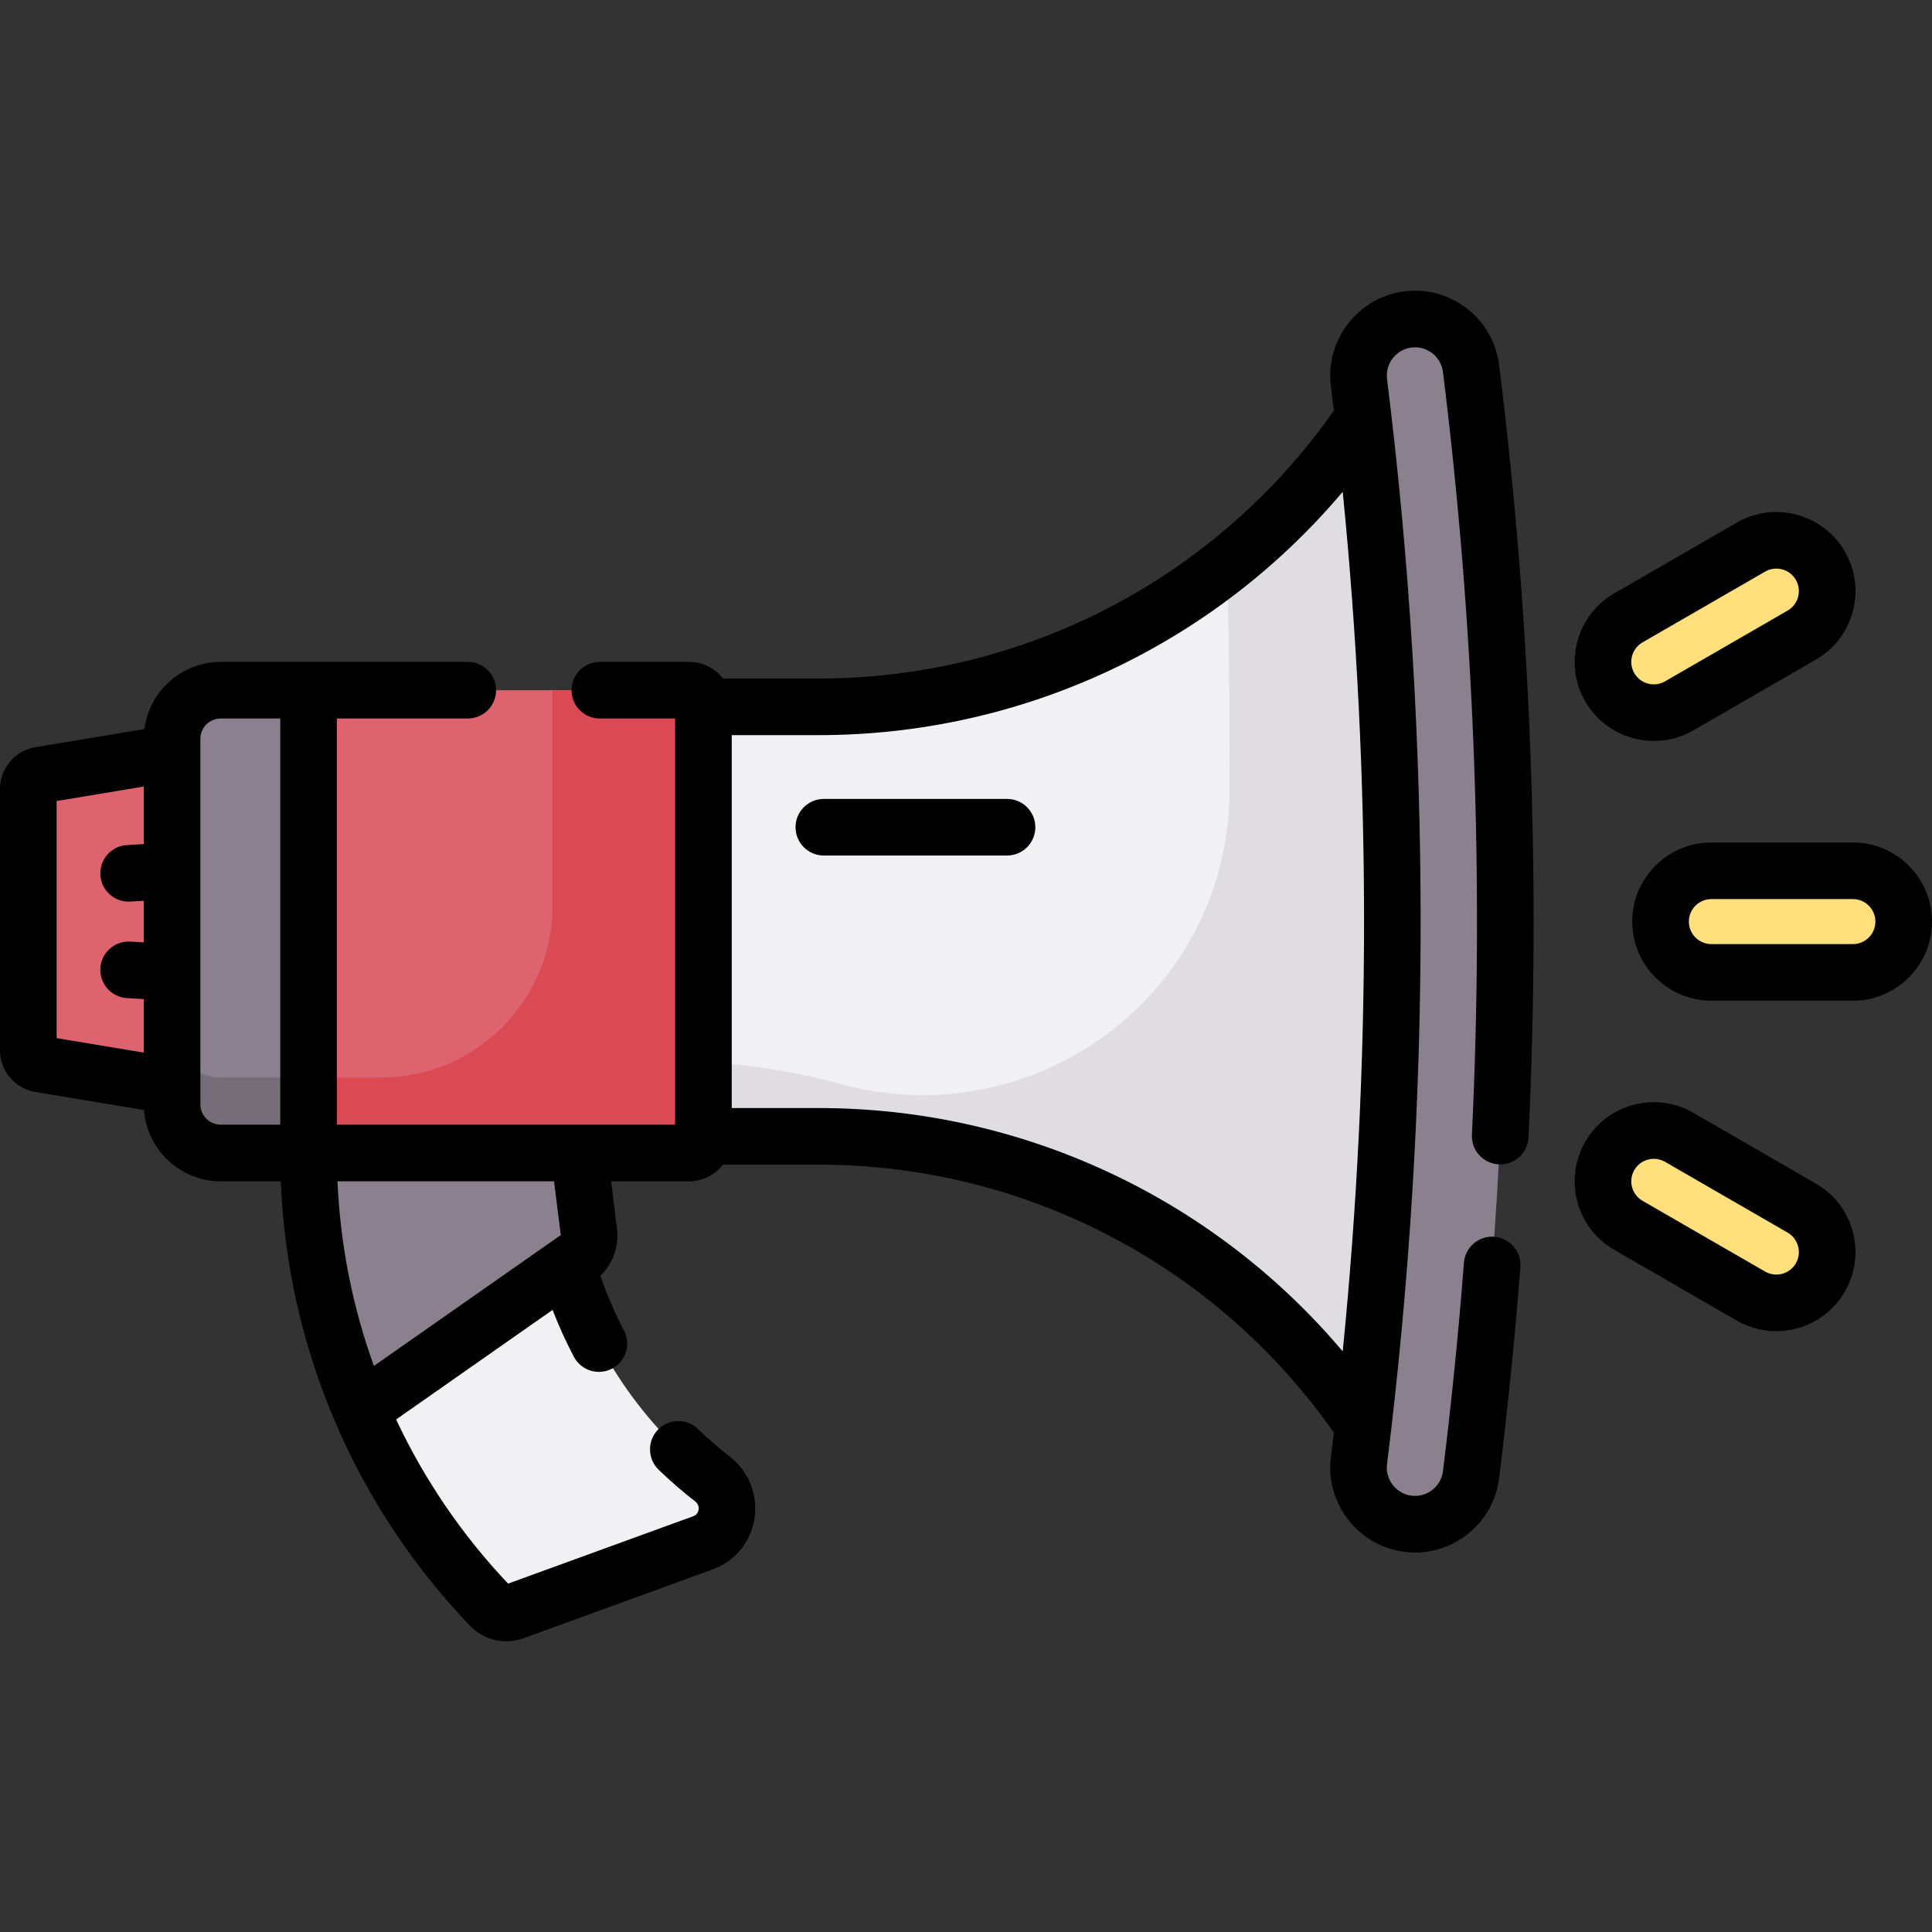 <svg id="Capa_1" enable-background="new 0 0 512 512" height="512" viewBox="0 0 512 512" width="512" xmlns="http://www.w3.org/2000/svg"><rect x="0" y="0" width="512" height="512" fill="#333333" stroke="none"/><g><path d="m182.672 305.553h-100.903v-122.643h100.903c2.069 0 3.746 1.677 3.746 3.746v115.152c0 2.068-1.677 3.745-3.746 3.745z" fill="#dd636e"/><path d="m182.672 182.91h-36.254v57.164c0 25.118-20.362 45.48-45.48 45.48h-19.17v20h100.903c2.069 0 3.746-1.677 3.746-3.746v-115.152c.001-2.069-1.676-3.746-3.745-3.746z" fill="#da4a54"/><path d="m216.955 187.318h-30.536v113.826h30.537c57.83 0 111.893 28.689 144.31 76.579 10.306-88.697 10.306-178.288 0-266.984-32.418 47.89-86.481 76.579-144.311 76.579z" fill="#f1f1f4"/><path d="m361.265 110.739c-10.116 14.945-22.341 28.02-36.13 38.937.606 19.361.783 39.842.684 60.102-.26 53.554-51.39 91.57-103.062 77.491-11.771-3.207-23.944-5.195-36.339-5.868v19.743h30.537c57.83 0 111.893 28.689 144.31 76.579 10.305-88.696 10.305-178.287 0-266.984z" fill="#dfdde2"/><path d="m360.136 101.356c11.875 95.397 11.747 191.381 0 285.75-1.012 8.129 4.689 15.56 12.804 16.676 8.264 1.136 15.872-4.702 16.903-12.979 12.116-97.338 12.116-195.803 0-293.142-1.03-8.278-8.639-14.115-16.902-12.979-8.116 1.115-13.817 8.546-12.805 16.674z" fill="#8b818e"/><path d="m58.508 305.553h23.261v-122.643h-23.261c-7.13 0-12.91 5.78-12.91 12.91v96.824c0 7.129 5.78 12.909 12.91 12.909z" fill="#8b818e"/><path d="m45.599 272.644v20c0 7.13 5.78 12.91 12.91 12.91h23.261v-20h-23.262c-7.13-.001-12.909-5.781-12.909-12.91z" fill="#756e78"/><path d="m45.598 287.8-34.952-5.797c-1.816-.301-3.147-1.871-3.147-3.712v-69.183c0-1.84 1.331-3.411 3.147-3.712l34.952-5.797z" fill="#dd636e"/><path d="m153.44 305.554h-71.671c0 24.144 4.926 47.138 13.828 68.031l57.433-40.215c2.205-1.544 3.376-4.182 3.04-6.853z" fill="#8b818e"/><path d="m150.372 335.23-54.775 38.354c8.288 19.454 20.022 37.087 34.436 52.131 1.575 1.644 3.991 2.172 6.13 1.393l50.11-18.238c7.252-2.64 8.636-12.184 2.54-16.917-18.363-14.257-32.064-34.215-38.441-56.723z" fill="#f1f1f4"/><g fill="#ffe07d"><path d="m491.037 257.695h-37.509c-7.436 0-13.463-6.028-13.463-13.463 0-7.436 6.028-13.463 13.463-13.463h37.509c7.436 0 13.463 6.028 13.463 13.463 0 7.435-6.028 13.463-13.463 13.463z"/><path d="m464.022 343.475-32.484-18.755c-6.439-3.718-8.646-11.952-4.928-18.391 3.718-6.439 11.952-8.646 18.391-4.928l32.484 18.755c6.439 3.718 8.646 11.952 4.928 18.391-3.718 6.44-11.952 8.646-18.391 4.928z"/><path d="m464.022 144.988-32.484 18.755c-6.439 3.718-8.646 11.952-4.928 18.391 3.718 6.439 11.952 8.646 18.391 4.928l32.484-18.755c6.439-3.718 8.646-11.952 4.928-18.391-3.718-6.44-11.952-8.646-18.391-4.928z"/></g><path d="m9.42 289.402 28.735 4.765c.782 10.545 9.612 18.886 20.353 18.886h15.913c.887 21.971 5.677 43.288 14.276 63.471 8.597 20.18 20.683 38.476 35.92 54.38 3.618 3.777 9.156 5.056 14.111 3.253l50.11-18.238c5.973-2.174 10.125-7.212 11.107-13.478.978-6.235-1.525-12.523-6.533-16.411-2.927-2.272-5.767-4.736-8.441-7.322-2.978-2.88-7.726-2.799-10.605.179s-2.799 7.726.179 10.605c3.062 2.96 6.315 5.782 9.668 8.386.98.761.993 1.729.913 2.239-.09.575-.41 1.338-1.418 1.706l-49.065 17.858c-12.206-12.917-22.167-27.525-29.671-43.506l41.471-29.039c1.628 4.234 3.511 8.387 5.634 12.42 1.923 3.653 6.453 5.078 10.13 3.143 3.666-1.93 5.072-6.465 3.143-10.13-2.465-4.682-4.557-9.546-6.246-14.514 3.33-3.199 4.994-7.797 4.406-12.473l-1.572-12.529h20.733c3.631 0 6.865-1.73 8.922-4.409h25.36c54.49 0 105.319 26.492 136.531 71.009-.258 2.176-.523 4.351-.793 6.526-1.511 12.138 7.114 23.368 19.226 25.033 5.986.823 11.942-.744 16.761-4.447 4.802-3.69 7.858-9.03 8.605-15.036 2.304-18.51 4.198-37.326 5.628-55.924.317-4.13-2.773-7.735-6.903-8.053-4.131-.322-7.736 2.773-8.053 6.903-1.413 18.364-3.282 36.943-5.557 55.222-.249 1.994-1.264 3.768-2.86 4.995-1.601 1.229-3.583 1.755-5.579 1.481-4.022-.553-6.885-4.285-6.383-8.32 11.783-94.653 11.972-191.433 0-287.603-.502-4.034 2.362-7.766 6.383-8.318 1.996-.274 3.978.251 5.578 1.48 1.597 1.227 2.613 3.001 2.861 4.996 8.32 66.843 10.902 134.851 7.676 202.133-.199 4.138 2.995 7.652 7.132 7.851 4.159.197 7.653-2.995 7.851-7.132 3.268-68.139.653-137.011-7.773-204.705-.748-6.007-3.805-11.347-8.607-15.037-4.805-3.692-10.759-5.271-16.76-4.446-12.111 1.666-20.736 12.895-19.225 25.031.271 2.175.535 4.351.793 6.527-31.213 44.517-82.041 71.009-136.532 71.009h-25.36c-2.058-2.679-5.291-4.409-8.922-4.409h-23.708c-4.142 0-7.5 3.358-7.5 7.5s3.358 7.5 7.5 7.5h19.954v107.644h-25.375c-.058-.001-.117-.001-.175 0h-64.097v-107.644h34.695c4.142 0 7.5-3.358 7.5-7.5s-3.358-7.5-7.5-7.5h-65.457c-10.371 0-18.961 7.776-20.244 17.804l-28.843 4.783c-5.459.904-9.421 5.577-9.421 11.111v69.184c0 5.532 3.961 10.204 9.42 11.11zm139.191 37.906-2.417 1.692c-.086.058-.172.117-.255.179l-46.85 32.805c-5.679-15.712-8.915-32.109-9.655-48.93h57.388zm207.223-196.982c7.537 75.708 7.537 152.101 0 227.811-34.329-40.693-84.959-64.492-138.878-64.492h-23.037v-98.826h23.037c53.919-.001 104.549-23.8 138.878-64.493zm-297.326 60.084h15.762v107.644h-15.762c-2.983 0-5.41-2.427-5.41-5.41v-4.736c.001-.078.001-.156 0-.234 0-51.661 0 38.983 0-91.854.001-2.984 2.427-5.41 5.41-5.41zm-43.508 21.867 23.099-3.831v15.247l-4.447.26c-4.135.241-7.292 3.789-7.05 7.924.243 4.167 3.825 7.293 7.924 7.05l3.573-.208v11.025l-3.573-.208c-4.131-.24-7.683 2.915-7.924 7.05s2.915 7.683 7.05 7.924l4.447.26v14.183l-23.099-3.83z"/><path d="m218.325 226.725h48.55c4.142 0 7.5-3.358 7.5-7.5s-3.358-7.5-7.5-7.5h-48.55c-4.142 0-7.5 3.358-7.5 7.5s3.358 7.5 7.5 7.5z"/><path d="m491.037 223.268h-37.509c-11.559 0-20.963 9.404-20.963 20.963s9.404 20.963 20.963 20.963h37.509c11.559 0 20.963-9.404 20.963-20.963s-9.404-20.963-20.963-20.963zm0 26.927h-37.509c-3.288 0-5.963-2.675-5.963-5.963s2.675-5.963 5.963-5.963h37.509c3.288 0 5.963 2.675 5.963 5.963s-2.675 5.963-5.963 5.963z"/><path d="m418.021 318.487c1.449 5.409 4.918 9.929 9.767 12.729l32.484 18.754c10.074 5.816 22.894 2.272 28.636-7.673 5.793-10.033 2.362-22.842-7.673-28.636l-32.484-18.755c-4.85-2.8-10.499-3.543-15.908-2.094-5.408 1.45-9.929 4.918-12.729 9.768s-3.543 10.498-2.093 15.907zm15.084-8.408c1.645-2.847 5.3-3.824 8.146-2.183l32.484 18.755c2.848 1.644 3.827 5.298 2.183 8.146-1.645 2.847-5.298 3.826-8.146 2.183l-32.484-18.754c-2.855-1.648-3.831-5.293-2.183-8.147z"/><path d="m448.751 193.557 32.484-18.755c4.849-2.8 8.318-7.32 9.767-12.729s.706-11.058-2.094-15.907c-5.78-10.01-18.625-13.452-28.636-7.673l-32.484 18.755c-4.849 2.8-8.318 7.32-9.767 12.729s-.706 11.058 2.094 15.907c5.764 9.983 18.602 13.466 28.636 7.673zm-13.463-23.319 32.484-18.755c2.847-1.644 6.502-.666 8.146 2.183 1.644 2.848.665 6.502-2.183 8.146l-32.484 18.755c-2.847 1.642-6.502.665-8.146-2.183-1.648-2.854-.672-6.498 2.183-8.146z"/></g></svg>